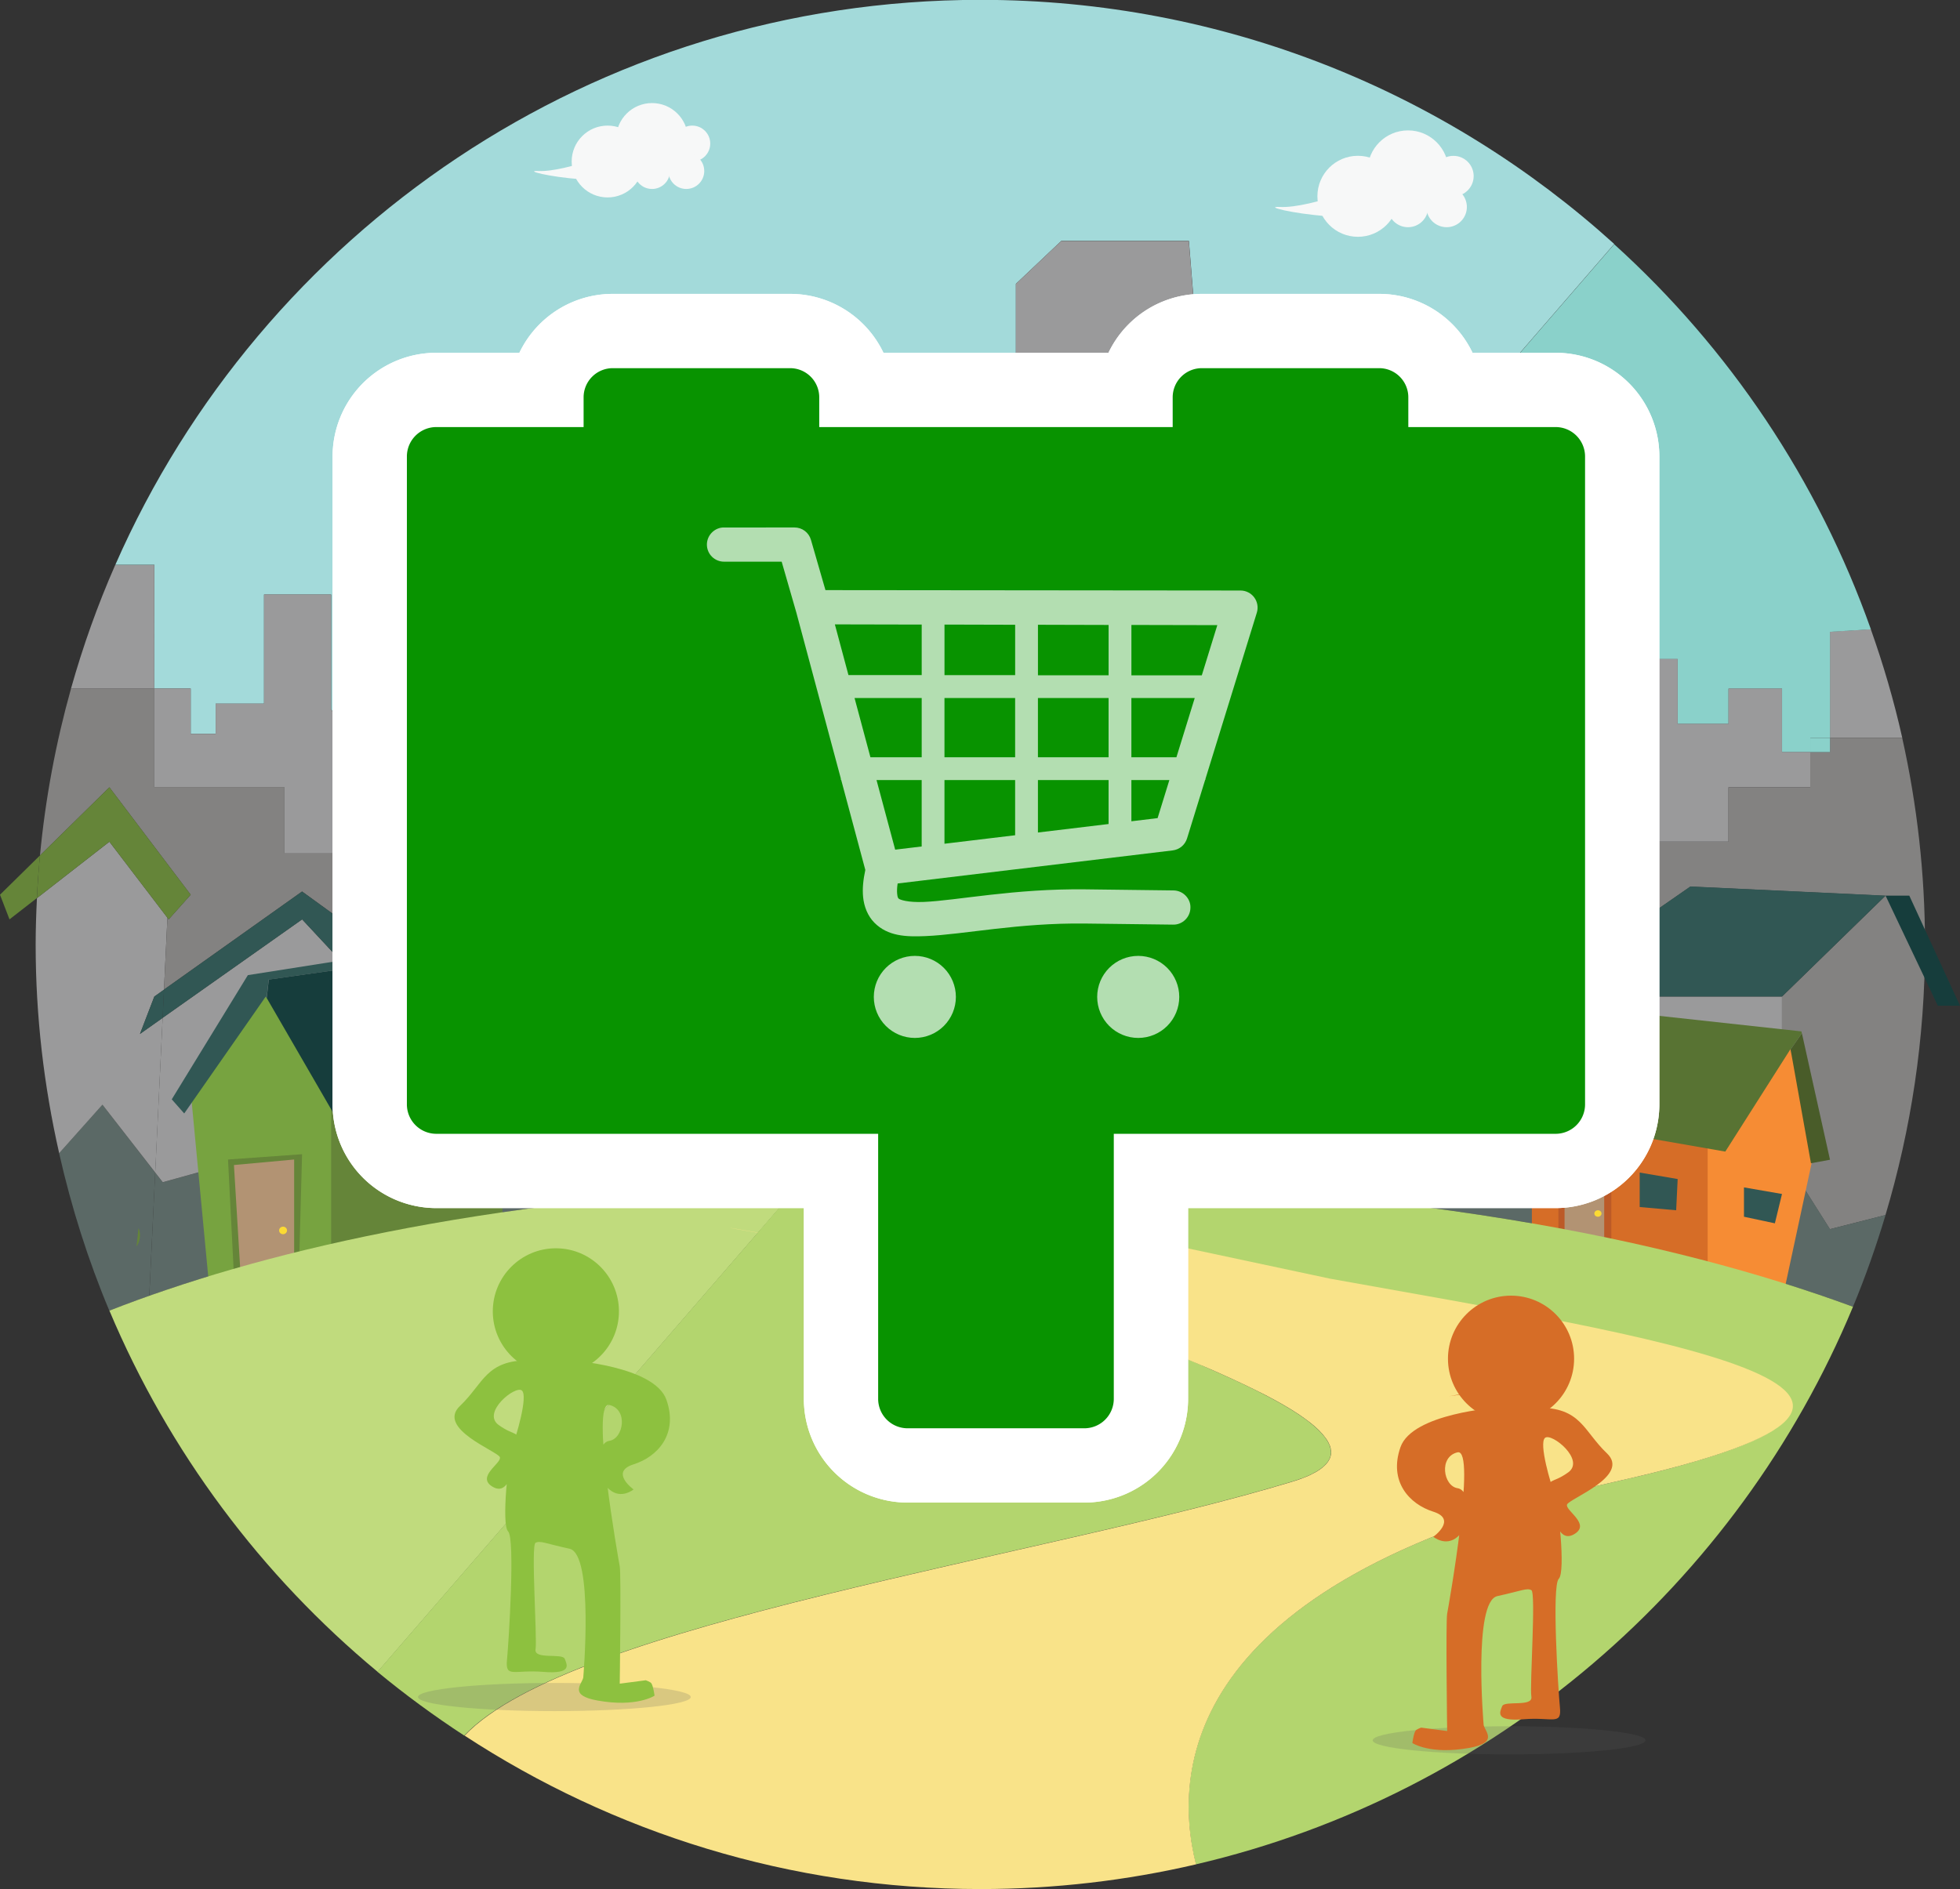 <?xml version="1.0" encoding="UTF-8" standalone="no"?>
<!-- Created with Inkscape (http://www.inkscape.org/) -->

<svg
   width="36.336mm"
   height="35.029mm"
   viewBox="0 0 36.336 35.029"
   version="1.1"
   id="svg20064"
   inkscape:version="1.1.2 (0a00cf5339, 2022-02-04, custom)"
   sodipodi:docname="badge-supermarche.svg"
   xmlns:inkscape="http://www.inkscape.org/namespaces/inkscape"
   xmlns:sodipodi="http://sodipodi.sourceforge.net/DTD/sodipodi-0.dtd"
   xmlns="http://www.w3.org/2000/svg"
   xmlns:svg="http://www.w3.org/2000/svg"
   xmlns:rdf="http://www.w3.org/1999/02/22-rdf-syntax-ns#"
   xmlns:cc="http://creativecommons.org/ns#"
   xmlns:dc="http://purl.org/dc/elements/1.1/">
  <rect x="0" y="0" width="36.336" height="35.029" fill="#333333" stroke="none"/>
  <defs
     id="defs20058">
    <clipPath
       clipPathUnits="userSpaceOnUse"
       id="clipPath3108-0">
      <path
         d="m 745.361,1419.76 h 14.328 v -1.48 h -14.328 z"
         id="path3106-3"
         inkscape:connector-curvature="0" />
    </clipPath>
    <clipPath
       clipPathUnits="userSpaceOnUse"
       id="clipPath3092-0">
      <path
         d="m 695.359,1417.93 h 14.328 v -1.48 h -14.328 z"
         id="path3090-3"
         inkscape:connector-curvature="0" />
    </clipPath>
  </defs>
  <sodipodi:namedview
     id="base"
     pagecolor="#ffffff"
     bordercolor="#666666"
     borderopacity="1.0"
     inkscape:pageopacity="0.0"
     inkscape:pageshadow="2"
     inkscape:zoom="2.8"
     inkscape:cx="32.142857"
     inkscape:cy="68.75"
     inkscape:document-units="mm"
     inkscape:current-layer="g19580"
     showgrid="false"
     fit-margin-top="0"
     fit-margin-left="0"
     fit-margin-right="0"
     fit-margin-bottom="0"
     inkscape:window-width="1920"
     inkscape:window-height="1011"
     inkscape:window-x="0"
     inkscape:window-y="0"
     inkscape:window-maximized="1"
     inkscape:pagecheckerboard="0" />
  <g
     inkscape:label="Calque 1"
     inkscape:groupmode="layer"
     id="layer1"
     transform="translate(85.448,-131.319)">
    <path
       inkscape:connector-curvature="0"
       id="path2554-4"
       style="fill:#5b6966;fill-opacity:1;fill-rule:nonzero;stroke:none;stroke-width:0.353"
       d="m -81.75,153.053 -0.681,0.189 -0.14,-0.18 -0.109,2.286 c 1.212,-0.429 2.664,-0.839 4.401,-1.183 l -0.093,-0.864 z" />
    <path
       inkscape:connector-curvature="0"
       id="path2558-9"
       style="fill:#5b6966;fill-opacity:1;fill-rule:nonzero;stroke:none;stroke-width:0.353"
       d="m -73.953,151.804 -1.235,0.138 -0.44,-0.621 -0.866,0.621 -0.06,0.091 0.216,1.797 c 1.677,-0.253 3.57,-0.445 5.713,-0.543 l 1.056,-1.22 z" />
    <path
       inkscape:connector-curvature="0"
       id="path2562-9"
       style="fill:#b5b5b6;fill-opacity:1;fill-rule:nonzero;stroke:none;stroke-width:0.353"
       d="m -77.435,153.37 -0.937,-0.069 0.093,0.864 c 0.611,-0.121 1.26,-0.232 1.941,-0.335 l -0.216,-1.797 z" />
    <path
       inkscape:connector-curvature="0"
       id="path2566-1"
       style="fill:#5b6966;fill-opacity:1;fill-rule:nonzero;stroke:none;stroke-width:0.353"
       d="m -83.55,151.804 -0.802,0.899 c 0.228,1.008 0.538,1.985 0.931,2.92 0.235,-0.092 0.484,-0.183 0.74,-0.274 l 0.11,-2.286 z" />
    <path
       inkscape:connector-curvature="0"
       id="path2570-9"
       style="fill:#9a9a9b;fill-opacity:1;fill-rule:nonzero;stroke:none;stroke-width:0.353"
       d="m -82.587,141.796 h -0.725 c -0.325,0.739 -0.598,1.504 -0.82,2.292 h 1.544 z" />
    <path
       inkscape:connector-curvature="0"
       id="path2574-4"
       style="fill:#a3dada;fill-opacity:1;fill-rule:nonzero;stroke:none;stroke-width:0.353"
       d="m -62.007,141.796 0.415,1.059 0.917,-1.059 z" />
    <path
       inkscape:connector-curvature="0"
       id="path2578-2"
       style="fill:#9a9a9b;fill-opacity:1;fill-rule:nonzero;stroke:none;stroke-width:0.353"
       d="m -82.57,153.062 0.137,-2.868 -0.42,0.297 0.266,-0.693 0.179,-0.127 0.064,-1.334 -1.076,-1.41 -1.343,1.046 c -0.014,0.286 -0.024,0.572 -0.024,0.861 0,1.33 0.154,2.624 0.436,3.869 l 0.802,-0.899 z" />
    <path
       inkscape:connector-curvature="0"
       id="path2582-0"
       style="fill:#9a9a9b;fill-opacity:1;fill-rule:nonzero;stroke:none;stroke-width:0.353"
       d="m -78.849,149.439 -0.998,-1.072 -2.586,1.826 -0.138,2.868 0.14,0.18 0.681,-0.189 3.378,0.248 -0.419,-3.884 z" />
    <path
       inkscape:connector-curvature="0"
       id="path2586-6"
       style="fill:#9a9a9b;fill-opacity:1;fill-rule:nonzero;stroke:none;stroke-width:0.353"
       d="m -74.864,145.585 -1.92,1.558 0.133,3.63 -0.081,-0.225 0.179,1.484 0.06,-0.091 0.865,-0.621 0.441,0.621 1.235,-0.138 4.384,0.263 6.065,-7.005 -11.361,0.496 z" />
    <path
       inkscape:connector-curvature="0"
       id="path2590-5"
       style="fill:#838281;fill-opacity:1;fill-rule:nonzero;stroke:none;stroke-width:0.353"
       d="m -81.913,147.91 -0.408,0.457 -0.023,-0.031 -0.064,1.333 2.56,-1.819 1.782,1.292 -0.725,0.274 0.419,3.884 0.937,0.069 0.882,-1.338 -0.179,-1.484 -0.053,-0.146 -0.577,-2.904 -0.704,0.588 -0.372,-0.588 2.368,-1.827 -1.652,0.247 v 0.522 l -1.127,0.26 v 0.442 h -1.325 v -1.224 h -2.413 v -1.831 h -1.544 c -0.28,0.999 -0.475,2.034 -0.576,3.096 l 1.287,-1.264 z" />
    <path
       inkscape:connector-curvature="0"
       id="path2594-9"
       style="fill:#a3dada;fill-opacity:1;fill-rule:nonzero;stroke:none;stroke-width:0.353"
       d="m -82.587,144.087 h 0.674 v 0.841 h 0.463 v -0.561 h 0.897 v -0.83 -1.193 h 1.244 v 2.124 l 0.291,0.534 h 0.952 v -0.916 l 0.034,-3.046 0.876,-0.767 h 1.528 v 4.729 l 0.476,-0.039 0.289,-0.223 v 0.199 l 2.399,-0.199 4.932,-3.181 0.918,-1.287 v -3.69 l 0.841,-0.796 h 2.366 l 0.529,6.556 0.933,0.919 0.355,-0.41 -0.415,-1.059 h 1.332 l 5.151,-5.949 c -3.107,-2.813 -7.228,-4.527 -11.75,-4.527 -7.169,0 -13.328,4.309 -16.038,10.476 h 0.725 z" />
    <path
       inkscape:connector-curvature="0"
       id="path2598-5"
       style="fill:#9a9a9b;fill-opacity:1;fill-rule:nonzero;stroke:none;stroke-width:0.353"
       d="m -75.628,145.003 v -4.73 h -1.528 l -0.876,0.767 -0.034,3.046 v 0.916 h -0.952 l -0.292,-0.534 v -2.125 h -1.243 v 1.194 0.83 h -0.897 v 0.561 h -0.463 v -0.841 h -0.674 v 1.831 h 2.413 v 1.225 h 1.324 v -0.442 l 1.127,-0.26 v -0.522 l 1.652,-0.247 0.917,-0.708 z" />
    <path
       inkscape:connector-curvature="0"
       id="path2602-6"
       style="fill:#9a9a9b;fill-opacity:1;fill-rule:nonzero;stroke:none;stroke-width:0.353"
       d="m -62.88,142.345 -0.529,-6.556 h -2.366 l -0.841,0.796 v 3.69 l -0.918,1.287 -4.932,3.181 -2.399,0.199 v 0.618 l 11.361,-0.496 1.557,-1.798 z" />
    <path
       inkscape:connector-curvature="0"
       id="path2606-1"
       style="fill:#9a9a9b;fill-opacity:1;fill-rule:nonzero;stroke:none;stroke-width:0.353"
       d="m -56.47,142.559 -0.864,0.474 v 1.053 h 0.284 l 1.291,-0.549 h 0.532 v -0.979 z" />
    <path
       inkscape:connector-curvature="0"
       id="path2610-1"
       style="fill:#8ad1ca;fill-opacity:1;fill-rule:nonzero;stroke:none;stroke-width:0.353"
       d="m -61.592,142.854 -0.355,0.41 0.84,0.828 z" />
    <path
       inkscape:connector-curvature="0"
       id="path2614-4"
       style="fill:#9a9a9b;fill-opacity:1;fill-rule:nonzero;stroke:none;stroke-width:0.353"
       d="m -57.992,142.854 -1.091,0.049 h -0.43 v -1.107 h -1.163 l -0.917,1.059 0.485,1.238 -0.84,-0.828 -1.557,1.798 3.059,-0.133 1.593,0.075 0.336,1.476 1.182,-0.561 v -1.831 h -0.658 z" />
    <path
       inkscape:connector-curvature="0"
       id="path2618-3"
       style="fill:#9a9a9b;fill-opacity:1;fill-rule:nonzero;stroke:none;stroke-width:0.353"
       d="m -51.523,145.003 h 1.341 c -0.154,-0.689 -0.351,-1.361 -0.584,-2.017 l -0.757,0.047 z" />
    <path
       inkscape:connector-curvature="0"
       id="path2622-7"
       style="fill:#8ad1ca;fill-opacity:1;fill-rule:nonzero;stroke:none;stroke-width:0.353"
       d="m -59.512,141.796 v 1.107 h 0.43 l 1.091,-0.049 v 1.234 h 0.658 v -1.053 l 0.864,-0.474 h 1.243 v 0.979 h 0.88 v 1.203 h 0.943 v -0.654 h 0.992 v 1.177 h 0.524 v -0.261 h 0.365 v -1.97 l 0.758,-0.047 c -0.979,-2.764 -2.628,-5.212 -4.759,-7.14 l -5.152,5.949 z" />
    <path
       inkscape:connector-curvature="0"
       id="path2626-2"
       style="fill:#9a9a9b;fill-opacity:1;fill-rule:nonzero;stroke:none;stroke-width:0.353"
       d="m -52.412,144.087 h -0.992 v 0.654 h -0.942 v -1.203 h -0.88 v 3.388 h 1.822 v -1.008 h 1.516 v -0.654 h -0.524 z" />
    <path
       inkscape:connector-curvature="0"
       id="path2630-7"
       style="fill:#9a9a9b;fill-opacity:1;fill-rule:nonzero;stroke:none;stroke-width:0.353"
       d="m -52.789,154.161 0.377,-0.442 v -3.921 h -4.521 l 0.218,3.51 0.273,-0.021 z" />
    <path
       inkscape:connector-curvature="0"
       id="path2634-3"
       style="fill:#838281;fill-opacity:1;fill-rule:nonzero;stroke:none;stroke-width:0.353"
       d="m -50.181,145.003 h -1.341 v 0.261 h -0.366 v 0.654 h -1.516 v 1.008 h -1.823 v -3.388 h -0.532 l -1.291,0.549 h -0.284 v 1.831 l -1.182,0.561 -0.337,-1.476 -1.593,-0.075 -3.059,0.134 -6.065,7.004 8.626,0.518 1.25,0.138 1.279,-0.377 0.892,1.025 0.807,-0.062 -0.218,-3.51 h -0.116 l 0.111,-0.077 -0.084,-1.353 h -0.028 l -1.803,-1.224 0.111,-0.442 2.298,1.667 h -0.579 l 0.084,1.353 2.829,-1.963 3.617,0.17 -1.919,1.87 v 3.921 l 0.368,-0.432 0.521,0.824 1.03,-0.262 c 0.475,-1.589 0.733,-3.272 0.733,-5.015 0,-1.316 -0.147,-2.597 -0.422,-3.83" />
    <path
       d="m -51.888,145.265 h 0.366 v -0.261 h -0.366 z"
       style="fill:#8ad1ca;fill-opacity:1;fill-rule:nonzero;stroke:none;stroke-width:0.353"
       id="path2636-3"
       inkscape:connector-curvature="0" />
    <path
       inkscape:connector-curvature="0"
       id="path2640-9"
       style="fill:#8d9997;fill-opacity:1;fill-rule:nonzero;stroke:none;stroke-width:0.353"
       d="m -52.789,154.161 -3.654,-0.874 -0.273,0.021 0.048,0.765 c 1.634,0.298 3.046,0.653 4.256,1.031 v -1.385 z" />
    <path
       inkscape:connector-curvature="0"
       id="path2644-2"
       style="fill:#5b6966;fill-opacity:1;fill-rule:nonzero;stroke:none;stroke-width:0.353"
       d="m -52.044,153.287 -0.368,0.432 v 1.385 c 0.468,0.146 0.906,0.296 1.316,0.446 0.23,-0.553 0.43,-1.121 0.604,-1.701 l -1.03,0.262 z" />
    <path
       inkscape:connector-curvature="0"
       id="path2648-4"
       style="fill:#5b6966;fill-opacity:1;fill-rule:nonzero;stroke:none;stroke-width:0.353"
       d="m -57.522,153.37 -0.892,-1.025 -1.279,0.377 -1.25,-0.138 -8.626,-0.518 -1.056,1.22 c 1.059,-0.049 2.17,-0.078 3.352,-0.078 4.293,0 7.783,0.347 10.606,0.863 l -0.047,-0.764 z" />
    <path
       inkscape:connector-curvature="0"
       id="path2652-4"
       style="fill:#658539;fill-opacity:1;fill-rule:nonzero;stroke:none;stroke-width:0.353"
       d="m -85.448,147.91 0.176,0.457 0.508,-0.395 c 0.013,-0.265 0.032,-0.528 0.056,-0.79 z" />
    <path
       inkscape:connector-curvature="0"
       id="path2656-4"
       style="fill:#658539;fill-opacity:1;fill-rule:nonzero;stroke:none;stroke-width:0.353"
       d="m -82.344,148.337 0.023,-0.485 -0.023,0.485 0.023,0.03 0.408,-0.457 -1.507,-1.992 -1.287,1.264 c -0.025,0.261 -0.043,0.525 -0.056,0.79 l 1.343,-1.046 z" />
    <path
       inkscape:connector-curvature="0"
       id="path2660-9"
       style="fill:#315754;fill-opacity:1;fill-rule:nonzero;stroke:none;stroke-width:0.353"
       d="m -82.587,149.798 -0.266,0.693 0.42,-0.297 0.025,-0.523 z" />
    <path
       inkscape:connector-curvature="0"
       id="path2664-9"
       style="fill:#315754;fill-opacity:1;fill-rule:nonzero;stroke:none;stroke-width:0.353"
       d="m -78.849,149.439 0.058,-0.022 -0.036,-0.335 0.036,0.335 0.725,-0.274 -1.782,-1.292 -2.56,1.819 -0.025,0.523 2.586,-1.826 z" />
    <path
       inkscape:connector-curvature="0"
       id="path2684-9"
       style="fill:#315754;fill-opacity:1;fill-rule:nonzero;stroke:none;stroke-width:0.353"
       d="m -52.412,148.586 v 1.211 l 1.919,-1.87 -3.617,-0.17 -2.829,1.963 0.005,0.077 h 4.522 z" />
    <path
       inkscape:connector-curvature="0"
       id="path2688-5"
       style="fill:#658539;fill-opacity:1;fill-rule:nonzero;stroke:none;stroke-width:0.353"
       d="m -57.049,149.798 h 0.116 l -0.005,-0.077 z" />
    <path
       inkscape:connector-curvature="0"
       id="path2692-4"
       style="fill:#658539;fill-opacity:1;fill-rule:nonzero;stroke:none;stroke-width:0.353"
       d="m -82.883,154.095 c -0.007,0.103 -0.019,0.219 -0.034,0.336 0.067,-0.079 0.086,-0.26 0.034,-0.336" />
    <path
       inkscape:connector-curvature="0"
       id="path2696-3"
       style="fill:#77a340;fill-opacity:1;fill-rule:nonzero;stroke:none;stroke-width:0.353"
       d="m -81.913,151.556 0.334,3.524 h 2.561 v -3.93 l -1.503,-1.352 z" />
    <path
       inkscape:connector-curvature="0"
       id="path2700-9"
       style="fill:#658539;fill-opacity:1;fill-rule:nonzero;stroke:none;stroke-width:0.353"
       d="m -81.111,154.973 -0.11,-2.153 1.373,-0.098 -0.051,1.878 z" />
    <path
       inkscape:connector-curvature="0"
       id="path2704-4"
       style="fill:#658539;fill-opacity:1;fill-rule:nonzero;stroke:none;stroke-width:0.353"
       d="m -79.309,155.08 3.175,-0.983 V 151.078 l -3.175,0.625 z" />
    <path
       inkscape:connector-curvature="0"
       id="path2708-9"
       style="fill:#b29373;fill-opacity:1;fill-rule:nonzero;stroke:none;stroke-width:0.353"
       d="m -80.994,154.854 -0.117,-1.932 1.116,-0.102 v 1.78 z" />
    <path
       inkscape:connector-curvature="0"
       id="path2712-5"
       style="fill:#163d3c;fill-opacity:1;fill-rule:nonzero;stroke:none;stroke-width:0.353"
       d="m -78.032,152.439 v 0.752 l 1.195,-0.268 v -0.669 z" />
    <path
       inkscape:connector-curvature="0"
       id="path2716-5"
       style="fill:#c0db7d;fill-opacity:1;fill-rule:nonzero;stroke:none;stroke-width:0.353"
       d="m -78.447,162.32 7.822,-9.033 c -6.015,0.277 -10.1,1.28 -12.795,2.335 1.102,2.617 2.819,4.911 4.973,6.698" />
    <path
       inkscape:connector-curvature="0"
       id="path2720-7"
       style="fill:#d66d27;fill-opacity:1;fill-rule:nonzero;stroke:none;stroke-width:0.353"
       d="m -57.049,151.942 v 2.235 l 3.44,0.76 0.206,-3.133 z" />
    <path
       inkscape:connector-curvature="0"
       id="path2724-3"
       style="fill:#f68c34;fill-opacity:1;fill-rule:nonzero;stroke:none;stroke-width:0.353"
       d="m -51.787,152.535 -0.588,2.737 -1.415,-0.376 v -2.643 l 1.535,-1.48 z" />
    <path
       inkscape:connector-curvature="0"
       id="path2728-9"
       style="fill:#315754;fill-opacity:1;fill-rule:nonzero;stroke:none;stroke-width:0.353"
       d="m -55.05,153.062 v 0.639 l 0.676,0.06 0.028,-0.579 z" />
    <path
       inkscape:connector-curvature="0"
       id="path2732-0"
       style="fill:#495c29;fill-opacity:1;fill-rule:nonzero;stroke:none;stroke-width:0.353"
       d="m -51.875,152.889 0.353,-0.065 -0.521,-2.345 -0.21,0.3 z" />
    <path
       inkscape:connector-curvature="0"
       id="path2736-7"
       style="fill:#587333;fill-opacity:1;fill-rule:nonzero;stroke:none;stroke-width:0.353"
       d="m -52.254,150.779 0.21,-0.3 -0.008,-0.035 -4.351,-0.475 -1.119,1.997 4.059,0.707 1.158,-1.821 v 0 0 l 0.05,-0.079 z" />
    <path
       inkscape:connector-curvature="0"
       id="path2740-2"
       style="fill:#bc5a27;fill-opacity:1;fill-rule:nonzero;stroke:none;stroke-width:0.353"
       d="m -56.557,154.169 v -1.361 l 0.981,0.114 v 1.511" />
    <path
       inkscape:connector-curvature="0"
       id="path2744-7"
       style="fill:#b29373;fill-opacity:1;fill-rule:nonzero;stroke:none;stroke-width:0.353"
       d="m -56.443,154.177 v -1.255 l 0.735,0.101 v 1.577" />
    <path
       inkscape:connector-curvature="0"
       id="path2748-2"
       style="fill:#fbda33;fill-opacity:1;fill-rule:nonzero;stroke:none;stroke-width:0.353"
       d="m -55.758,153.821 c 0,0.033 -0.03,0.06 -0.067,0.06 -0.037,0 -0.066,-0.027 -0.066,-0.06 0,-0.033 0.03,-0.06 0.066,-0.06 0.037,0 0.067,0.027 0.067,0.06" />
    <path
       inkscape:connector-curvature="0"
       id="path2752-9"
       style="fill:#b3d56e;fill-opacity:1;fill-rule:nonzero;stroke:none;stroke-width:0.353"
       d="m -51.096,155.55 c -3.296,-1.214 -8.436,-2.341 -16.178,-2.341 -1.181,0 -2.293,0.029 -3.351,0.078 l -0.771,0.89 c 0.087,0.015 0.185,0.033 0.291,0.053 l 5.962,1.037 c 0,0 20.696,1.058 9.635,3.528 -7.924,1.769 -8.232,5.258 -7.77,7.095 5.525,-1.289 10.044,-5.195 12.182,-10.339" />
    <path
       inkscape:connector-curvature="0"
       id="path2756-0"
       style="fill:#f9e389;fill-opacity:1;fill-rule:nonzero;stroke:none;stroke-width:0.353"
       d="m -71.905,154.091 0.507,0.088 v -0.004 c -0.322,-0.058 -0.509,-0.086 -0.509,-0.086" />
    <path
       inkscape:connector-curvature="0"
       id="path2760-5"
       style="fill:#f9e389;fill-opacity:1;fill-rule:nonzero;stroke:none;stroke-width:0.353"
       d="m -71.396,154.177 -0.004,0.004 0.292,0.051 c -0.106,-0.02 -0.204,-0.037 -0.291,-0.053" />
    <g
       id="g1321"
       transform="translate(-0.26,-1.299)">
      <path
         d="m -73.258,135.613 c 0,0.368 -0.298,0.666 -0.666,0.666 -0.368,0 -0.666,-0.298 -0.666,-0.666 0,-0.368 0.298,-0.666 0.666,-0.666 0.368,0 0.666,0.298 0.666,0.666"
         style="fill:#f7f8f8;fill-opacity:1;fill-rule:nonzero;stroke:none;stroke-width:0.353"
         id="path2764-0"
         inkscape:connector-curvature="0" />
      <path
         d="m -72.021,135.28 c 0,0.184 -0.149,0.333 -0.333,0.333 -0.184,0 -0.333,-0.149 -0.333,-0.333 0,-0.184 0.149,-0.333 0.333,-0.333 0.184,0 0.333,0.149 0.333,0.333"
         style="fill:#f7f8f8;fill-opacity:1;fill-rule:nonzero;stroke:none;stroke-width:0.353"
         id="path2768-4"
         inkscape:connector-curvature="0" />
      <path
         d="m -72.132,135.789 c 0,0.184 -0.149,0.333 -0.333,0.333 -0.184,0 -0.333,-0.149 -0.333,-0.333 0,-0.184 0.149,-0.333 0.333,-0.333 0.184,0 0.333,0.149 0.333,0.333"
         style="fill:#f7f8f8;fill-opacity:1;fill-rule:nonzero;stroke:none;stroke-width:0.353"
         id="path2772-1"
         inkscape:connector-curvature="0" />
      <path
         d="m -72.767,135.789 c 0,0.184 -0.149,0.333 -0.333,0.333 -0.184,0 -0.333,-0.149 -0.333,-0.333 0,-0.184 0.149,-0.333 0.333,-0.333 0.184,0 0.333,0.149 0.333,0.333"
         style="fill:#f7f8f8;fill-opacity:1;fill-rule:nonzero;stroke:none;stroke-width:0.353"
         id="path2776-7"
         inkscape:connector-curvature="0" />
      <path
         d="m -72.434,135.195 c 0,0.368 -0.298,0.666 -0.666,0.666 -0.368,0 -0.666,-0.298 -0.666,-0.666 0,-0.368 0.298,-0.666 0.666,-0.666 0.368,0 0.666,0.298 0.666,0.666"
         style="fill:#f7f8f8;fill-opacity:1;fill-rule:nonzero;stroke:none;stroke-width:0.353"
         id="path2780-9"
         inkscape:connector-curvature="0" />
      <path
         d="m -73.57,135.346 c 0,0 -1.11,0.469 -1.64,0.443 -0.531,-0.025 1.852,0.491 2.354,-0.176 0.502,-0.667 -0.714,-0.267 -0.714,-0.267"
         style="fill:#f7f8f8;fill-opacity:1;fill-rule:nonzero;stroke:none;stroke-width:0.353"
         id="path2784-3"
         inkscape:connector-curvature="0" />
    </g>
    <g
       id="g1329"
       transform="translate(-0.638,-0.874)">
      <path
         d="m -58.885,135.833 c 0,0.415 -0.336,0.751 -0.751,0.751 -0.415,0 -0.751,-0.336 -0.751,-0.751 0,-0.415 0.336,-0.751 0.751,-0.751 0.415,0 0.751,0.336 0.751,0.751"
         style="fill:#f7f8f8;fill-opacity:1;fill-rule:nonzero;stroke:none;stroke-width:0.353"
         id="path2788-6"
         inkscape:connector-curvature="0" />
      <path
         d="m -57.49,135.458 c 0,0.207 -0.168,0.375 -0.375,0.375 -0.207,0 -0.376,-0.168 -0.376,-0.375 0,-0.207 0.168,-0.375 0.376,-0.375 0.207,0 0.375,0.168 0.375,0.375"
         style="fill:#f7f8f8;fill-opacity:1;fill-rule:nonzero;stroke:none;stroke-width:0.353"
         id="path2792-2"
         inkscape:connector-curvature="0" />
      <path
         d="m -57.616,136.031 c 0,0.207 -0.168,0.375 -0.375,0.375 -0.207,0 -0.376,-0.168 -0.376,-0.375 0,-0.207 0.168,-0.375 0.376,-0.375 0.207,0 0.375,0.168 0.375,0.375"
         style="fill:#f7f8f8;fill-opacity:1;fill-rule:nonzero;stroke:none;stroke-width:0.353"
         id="path2796-1"
         inkscape:connector-curvature="0" />
      <path
         d="m -58.332,136.031 c 0,0.207 -0.168,0.375 -0.375,0.375 -0.207,0 -0.376,-0.168 -0.376,-0.375 0,-0.207 0.168,-0.375 0.376,-0.375 0.207,0 0.375,0.168 0.375,0.375"
         style="fill:#f7f8f8;fill-opacity:1;fill-rule:nonzero;stroke:none;stroke-width:0.353"
         id="path2800-2"
         inkscape:connector-curvature="0" />
      <path
         d="m -57.956,135.362 c 0,0.415 -0.336,0.751 -0.751,0.751 -0.415,0 -0.751,-0.336 -0.751,-0.751 0,-0.415 0.336,-0.751 0.751,-0.751 0.415,0 0.751,0.336 0.751,0.751"
         style="fill:#f7f8f8;fill-opacity:1;fill-rule:nonzero;stroke:none;stroke-width:0.353"
         id="path2804-5"
         inkscape:connector-curvature="0" />
      <path
         d="m -59.236,135.532 c 0,0 -1.25,0.528 -1.848,0.499 -0.598,-0.029 2.087,0.553 2.653,-0.198 0.566,-0.751 -0.804,-0.301 -0.804,-0.301"
         style="fill:#f7f8f8;fill-opacity:1;fill-rule:nonzero;stroke:none;stroke-width:0.353"
         id="path2808-3"
         inkscape:connector-curvature="0" />
    </g>
    <path
       sodipodi:nodetypes="ccccccccccccccccccccccccsccccccccccccccccccccccccccc"
       inkscape:connector-curvature="0"
       id="path2824-8"
       style="fill:#b3d56e;fill-opacity:1;fill-rule:nonzero;stroke:none;stroke-width:0.353"
       d="m -61.313,158.732 c 0.019,-0.007 0.035,-0.015 0.052,-0.021 0.036,-0.015 0.072,-0.029 0.103,-0.044 0.018,-0.009 0.034,-0.018 0.052,-0.027 0.026,-0.014 0.053,-0.028 0.076,-0.042 0.016,-0.01 0.029,-0.019 0.044,-0.029 0.02,-0.014 0.04,-0.028 0.057,-0.042 0.012,-0.01 0.023,-0.021 0.034,-0.031 0.015,-0.015 0.029,-0.029 0.041,-0.043 0.009,-0.011 0.017,-0.021 0.024,-0.032 0.01,-0.015 0.018,-0.03 0.026,-0.045 0.005,-0.011 0.01,-0.021 0.014,-0.032 0.006,-0.016 0.009,-0.033 0.012,-0.049 0,-0.01 0.004,-0.02 0.005,-0.03 0,-0.018 0,-0.036 -0.004,-0.055 0,-0.009 0,-0.018 -0.004,-0.026 -0.005,-0.025 -0.013,-0.051 -0.023,-0.076 0,-0.004 0,-0.005 -0.004,-0.007 -0.012,-0.028 -0.028,-0.057 -0.046,-0.085 -0.005,-0.008 -0.012,-0.017 -0.018,-0.025 -0.014,-0.021 -0.029,-0.041 -0.046,-0.061 -0.009,-0.011 -0.019,-0.021 -0.029,-0.032 -0.017,-0.019 -0.034,-0.037 -0.053,-0.056 -0.012,-0.011 -0.024,-0.023 -0.037,-0.035 -0.019,-0.018 -0.039,-0.036 -0.06,-0.054 -0.014,-0.012 -0.029,-0.024 -0.044,-0.036 -0.022,-0.017 -0.044,-0.035 -0.067,-0.053 -0.016,-0.012 -0.033,-0.025 -0.05,-0.037 -0.025,-0.018 -0.05,-0.036 -0.077,-0.054 -0.017,-0.012 -0.035,-0.024 -0.053,-0.036 -0.029,-0.019 -0.058,-0.037 -0.087,-0.056 -0.018,-0.011 -0.035,-0.022 -0.054,-0.034 -0.033,-0.02 -0.067,-0.04 -0.101,-0.06 -0.017,-0.01 -0.034,-0.02 -0.051,-0.03 -0.043,-0.025 -0.088,-0.05 -0.133,-0.074 -0.009,-0.005 -0.018,-0.01 -0.027,-0.015 -0.055,-0.03 -0.112,-0.06 -0.17,-0.09 -0.017,-0.009 -0.034,-0.017 -0.051,-0.026 -0.041,-0.021 -0.082,-0.042 -0.124,-0.063 -0.024,-0.012 -0.049,-0.024 -0.074,-0.036 -0.036,-0.017 -0.071,-0.035 -0.108,-0.052 -0.026,-0.013 -0.054,-0.025 -0.08,-0.038 -0.036,-0.017 -0.072,-0.034 -0.108,-0.051 -0.026,-0.012 -0.052,-0.024 -0.079,-0.036 -0.037,-0.017 -0.075,-0.034 -0.113,-0.051 -0.027,-0.012 -0.055,-0.024 -0.082,-0.037 -2.575,-1.14 -5.45,-2.436 -7.799,-3.502 l -1.648,1.903 -6.174,7.13 c 0.512,0.424 1.051,0.818 1.609,1.183 1.969,-2.085 10.71,-3.307 15.34,-4.708 0.067,-0.02 0.128,-0.041 0.185,-0.062" />
    <path
       sodipodi:nodetypes="cccccccccccccccccccccccccccccccccccccccccccccccccccccccccsccc"
       inkscape:connector-curvature="0"
       id="path2828-7"
       style="fill:#f9e389;fill-opacity:1;fill-rule:nonzero;stroke:none;stroke-width:0.353"
       d="m -69.243,153.228 -1.382,0.059 c 0.149,0.061 6.987,3.154 7.144,3.22 0.024,0.01 0.048,0.02 0.072,0.03 0.032,0.013 0.064,0.027 0.096,0.041 0.033,0.014 0.066,0.028 0.099,0.042 0.029,0.012 0.058,0.025 0.087,0.037 0.035,0.015 0.071,0.031 0.107,0.046 0.029,0.013 0.058,0.025 0.086,0.038 0.036,0.016 0.072,0.032 0.108,0.048 0.028,0.012 0.055,0.024 0.082,0.037 0.037,0.017 0.075,0.034 0.113,0.051 l 0.078,0.036 c 0.036,0.017 0.072,0.034 0.108,0.051 0.027,0.013 0.054,0.025 0.081,0.038 0.036,0.017 0.072,0.035 0.107,0.052 0.025,0.012 0.049,0.024 0.074,0.036 0.042,0.021 0.083,0.042 0.124,0.062 0.017,0.009 0.035,0.017 0.052,0.026 0.058,0.03 0.114,0.06 0.17,0.09 0.009,0.005 0.018,0.01 0.027,0.015 0.045,0.025 0.09,0.05 0.133,0.074 0.017,0.01 0.034,0.02 0.051,0.03 0.034,0.02 0.068,0.04 0.101,0.06 0.018,0.011 0.036,0.023 0.054,0.034 0.03,0.019 0.059,0.037 0.087,0.056 0.018,0.012 0.036,0.024 0.053,0.036 0.026,0.018 0.052,0.036 0.076,0.054 0.017,0.012 0.034,0.025 0.05,0.037 0.024,0.018 0.046,0.035 0.068,0.053 0.015,0.012 0.03,0.024 0.044,0.036 0.021,0.018 0.041,0.036 0.06,0.054 0.012,0.012 0.025,0.023 0.037,0.035 0.019,0.019 0.036,0.037 0.052,0.056 0.009,0.011 0.02,0.021 0.029,0.032 0.017,0.021 0.032,0.041 0.046,0.061 0.006,0.008 0.012,0.017 0.018,0.025 0.018,0.028 0.034,0.057 0.046,0.085 0,0.004 0,0.005 0.004,0.007 0.011,0.025 0.018,0.051 0.023,0.076 0.004,0.009 0,0.018 0.004,0.026 0.004,0.018 0.004,0.037 0.004,0.055 0,0.01 -0.004,0.021 -0.005,0.03 -0.004,0.016 -0.006,0.033 -0.012,0.049 -0.004,0.011 -0.009,0.021 -0.014,0.032 -0.007,0.015 -0.016,0.03 -0.026,0.045 -0.007,0.011 -0.016,0.021 -0.024,0.032 -0.012,0.015 -0.026,0.029 -0.041,0.043 -0.011,0.01 -0.022,0.021 -0.034,0.031 -0.017,0.015 -0.037,0.029 -0.057,0.043 -0.014,0.01 -0.028,0.019 -0.044,0.029 -0.023,0.015 -0.049,0.028 -0.076,0.042 -0.017,0.009 -0.033,0.018 -0.051,0.027 -0.031,0.015 -0.067,0.03 -0.103,0.044 -0.018,0.007 -0.034,0.015 -0.053,0.021 -0.057,0.021 -0.118,0.042 -0.185,0.062 -4.63,1.402 -13.371,2.624 -15.34,4.708 2.75,1.797 6.034,2.845 9.565,2.845 1.374,0 2.712,-0.159 3.995,-0.458 -0.462,-1.837 -0.154,-5.326 7.77,-7.095 7.494,-1.673 0.673,-2.693 -5.283,-3.765" />
    <path
       inkscape:connector-curvature="0"
       id="path2832-0"
       style="fill:#f9e389;fill-opacity:1;fill-rule:nonzero;stroke:none;stroke-width:0.353"
       d="m -62.059,157.152 c 0.017,0.009 0.035,0.017 0.052,0.026 -0.017,-0.009 -0.034,-0.017 -0.052,-0.026" />
    <path
       inkscape:connector-curvature="0"
       id="path2836-5"
       style="fill:#f9e389;fill-opacity:1;fill-rule:nonzero;stroke:none;stroke-width:0.353"
       d="m -61.677,157.358 c 0.018,0.01 0.034,0.02 0.051,0.03 -0.017,-0.01 -0.034,-0.02 -0.051,-0.03" />
    <path
       inkscape:connector-curvature="0"
       id="path2840-2"
       style="fill:#f9e389;fill-opacity:1;fill-rule:nonzero;stroke:none;stroke-width:0.353"
       d="m -61.837,157.268 c 0.009,0.005 0.018,0.01 0.027,0.015 -0.009,-0.005 -0.018,-0.01 -0.027,-0.015" />
    <path
       inkscape:connector-curvature="0"
       id="path2844-7"
       style="fill:#f9e389;fill-opacity:1;fill-rule:nonzero;stroke:none;stroke-width:0.353"
       d="m -61.525,157.448 c 0.018,0.011 0.036,0.023 0.054,0.034 -0.018,-0.011 -0.035,-0.022 -0.054,-0.034" />
    <path
       inkscape:connector-curvature="0"
       id="path2848-9"
       style="fill:#f9e389;fill-opacity:1;fill-rule:nonzero;stroke:none;stroke-width:0.353"
       d="m -62.257,157.054 c 0.025,0.012 0.049,0.024 0.074,0.036 -0.024,-0.012 -0.049,-0.024 -0.074,-0.036" />
    <path
       inkscape:connector-curvature="0"
       id="path2852-1"
       style="fill:#f9e389;fill-opacity:1;fill-rule:nonzero;stroke:none;stroke-width:0.353"
       d="m -63.481,156.507 c -0.158,-0.066 -0.313,-0.131 -0.461,-0.192 0.149,0.061 0.304,0.126 0.461,0.192" />
    <path
       inkscape:connector-curvature="0"
       id="path2856-9"
       style="fill:#f9e389;fill-opacity:1;fill-rule:nonzero;stroke:none;stroke-width:0.353"
       d="m -62.445,156.964 c 0.027,0.013 0.054,0.025 0.081,0.038 -0.027,-0.013 -0.054,-0.025 -0.081,-0.038" />
    <path
       inkscape:connector-curvature="0"
       id="path2860-6"
       style="fill:#f9e389;fill-opacity:1;fill-rule:nonzero;stroke:none;stroke-width:0.353"
       d="m -63.02,156.704 c 0.029,0.013 0.058,0.025 0.086,0.038 -0.029,-0.013 -0.058,-0.025 -0.086,-0.038" />
    <path
       inkscape:connector-curvature="0"
       id="path2864-3"
       style="fill:#f9e389;fill-opacity:1;fill-rule:nonzero;stroke:none;stroke-width:0.353"
       d="m -63.409,156.537 c 0.032,0.013 0.064,0.027 0.096,0.041 -0.032,-0.014 -0.064,-0.028 -0.096,-0.041" />
    <path
       inkscape:connector-curvature="0"
       id="path2868-6"
       style="fill:#f9e389;fill-opacity:1;fill-rule:nonzero;stroke:none;stroke-width:0.353"
       d="m -63.214,156.62 c 0.029,0.012 0.058,0.025 0.087,0.037 -0.029,-0.012 -0.058,-0.025 -0.087,-0.037" />
    <path
       inkscape:connector-curvature="0"
       id="path2872-8"
       style="fill:#f9e389;fill-opacity:1;fill-rule:nonzero;stroke:none;stroke-width:0.353"
       d="m -62.826,156.789 c 0.028,0.012 0.055,0.024 0.082,0.037 -0.028,-0.012 -0.055,-0.024 -0.082,-0.037" />
    <path
       inkscape:connector-curvature="0"
       id="path2876-4"
       style="fill:#f9e389;fill-opacity:1;fill-rule:nonzero;stroke:none;stroke-width:0.353"
       d="m -62.631,156.877 c 0.026,0.012 0.053,0.024 0.078,0.036 -0.026,-0.012 -0.052,-0.024 -0.078,-0.036" />
    <path
       inkscape:connector-curvature="0"
       id="path2880-6"
       style="fill:#f9e389;fill-opacity:1;fill-rule:nonzero;stroke:none;stroke-width:0.353"
       d="m -60.868,157.99 c 0.006,0.008 0.013,0.017 0.018,0.025 -0.005,-0.008 -0.012,-0.017 -0.018,-0.025" />
    <path
       inkscape:connector-curvature="0"
       id="path2884-6"
       style="fill:#f9e389;fill-opacity:1;fill-rule:nonzero;stroke:none;stroke-width:0.353"
       d="m -60.987,158.569 c -0.014,0.01 -0.028,0.02 -0.044,0.029 0.016,-0.01 0.03,-0.019 0.044,-0.029" />
    <path
       inkscape:connector-curvature="0"
       id="path2888-7"
       style="fill:#f9e389;fill-opacity:1;fill-rule:nonzero;stroke:none;stroke-width:0.353"
       d="m -60.943,157.897 c 0.009,0.011 0.02,0.021 0.029,0.032 -0.009,-0.011 -0.019,-0.021 -0.029,-0.032" />
    <path
       inkscape:connector-curvature="0"
       id="path2892-2"
       style="fill:#f9e389;fill-opacity:1;fill-rule:nonzero;stroke:none;stroke-width:0.353"
       d="m -61.032,157.807 c 0.013,0.012 0.025,0.023 0.037,0.035 -0.012,-0.012 -0.024,-0.023 -0.037,-0.035" />
    <path
       inkscape:connector-curvature="0"
       id="path2896-7"
       style="fill:#f9e389;fill-opacity:1;fill-rule:nonzero;stroke:none;stroke-width:0.353"
       d="m -60.791,158.343 c -0.004,0.011 -0.009,0.021 -0.014,0.032 0.005,-0.011 0.011,-0.021 0.014,-0.032" />
    <path
       inkscape:connector-curvature="0"
       id="path2900-4"
       style="fill:#f9e389;fill-opacity:1;fill-rule:nonzero;stroke:none;stroke-width:0.353"
       d="m -60.779,158.183 c 0.004,0.009 0,0.018 0.004,0.026 0,-0.009 0,-0.018 -0.004,-0.026" />
    <path
       inkscape:connector-curvature="0"
       id="path2904-1"
       style="fill:#f9e389;fill-opacity:1;fill-rule:nonzero;stroke:none;stroke-width:0.353"
       d="m -60.804,158.1 c 0,0.004 0,0.005 0.004,0.007 0,-0.004 0,-0.005 -0.004,-0.007" />
    <path
       inkscape:connector-curvature="0"
       id="path2908-0"
       style="fill:#f9e389;fill-opacity:1;fill-rule:nonzero;stroke:none;stroke-width:0.353"
       d="m -60.896,158.496 c -0.011,0.01 -0.022,0.021 -0.034,0.031 0.012,-0.01 0.023,-0.021 0.034,-0.031" />
    <path
       inkscape:connector-curvature="0"
       id="path2912-0"
       style="fill:#f9e389;fill-opacity:1;fill-rule:nonzero;stroke:none;stroke-width:0.353"
       d="m -61.136,157.717 c 0.015,0.012 0.03,0.024 0.044,0.036 -0.014,-0.012 -0.029,-0.024 -0.044,-0.036" />
    <path
       inkscape:connector-curvature="0"
       id="path2916-6"
       style="fill:#f9e389;fill-opacity:1;fill-rule:nonzero;stroke:none;stroke-width:0.353"
       d="m -60.774,158.264 c 0,0.01 -0.004,0.021 -0.005,0.03 0.004,-0.01 0.004,-0.02 0.005,-0.03" />
    <path
       inkscape:connector-curvature="0"
       id="path2920-4"
       style="fill:#f9e389;fill-opacity:1;fill-rule:nonzero;stroke:none;stroke-width:0.353"
       d="m -61.384,157.538 c 0.018,0.012 0.036,0.024 0.053,0.036 -0.018,-0.012 -0.035,-0.024 -0.053,-0.036" />
    <path
       inkscape:connector-curvature="0"
       id="path2924-4"
       style="fill:#f9e389;fill-opacity:1;fill-rule:nonzero;stroke:none;stroke-width:0.353"
       d="m -61.254,157.627 c 0.017,0.012 0.034,0.025 0.05,0.037 -0.016,-0.012 -0.033,-0.025 -0.05,-0.037" />
    <path
       inkscape:connector-curvature="0"
       id="path2928-3"
       style="fill:#f9e389;fill-opacity:1;fill-rule:nonzero;stroke:none;stroke-width:0.353"
       d="m -60.831,158.42 c -0.007,0.011 -0.016,0.021 -0.024,0.032 0.009,-0.011 0.017,-0.021 0.024,-0.032" />
    <path
       inkscape:connector-curvature="0"
       id="path2932-7"
       style="fill:#f9e389;fill-opacity:1;fill-rule:nonzero;stroke:none;stroke-width:0.353"
       d="m -61.261,158.711 c -0.018,0.007 -0.034,0.015 -0.052,0.021 0.019,-0.007 0.035,-0.015 0.052,-0.021" />
    <path
       inkscape:connector-curvature="0"
       id="path2936-3"
       style="fill:#f9e389;fill-opacity:1;fill-rule:nonzero;stroke:none;stroke-width:0.353"
       d="m -61.106,158.64 c -0.017,0.009 -0.033,0.018 -0.052,0.027 0.018,-0.009 0.035,-0.018 0.052,-0.027" />
    <path
       inkscape:connector-curvature="0"
       id="path2940-4"
       style="fill:#f7f8f8;fill-opacity:1;fill-rule:nonzero;stroke:none;stroke-width:0.353"
       d="m -64.259,156.184 c -0.082,-0.034 -0.162,-0.067 -0.238,-0.099 0.076,0.032 0.156,0.065 0.238,0.099" />
    <path
       inkscape:connector-curvature="0"
       id="path2944-7"
       style="fill:#f7f8f8;fill-opacity:1;fill-rule:nonzero;stroke:none;stroke-width:0.353"
       d="m -64.101,156.249 c -0.021,-0.008 -0.042,-0.017 -0.063,-0.026 0.02,0.009 0.042,0.018 0.063,0.026" />
    <path
       inkscape:connector-curvature="0"
       id="path2960-9"
       style="fill:#f7f8f8;fill-opacity:1;fill-rule:nonzero;stroke:none;stroke-width:0.353"
       d="m -63.942,156.315 v 0 c -0.054,-0.022 -0.107,-0.044 -0.159,-0.066 0.053,0.022 0.104,0.043 0.159,0.066" />
    <path
       inkscape:connector-curvature="0"
       id="path2964-5"
       style="fill:#f7f8f8;fill-opacity:1;fill-rule:nonzero;stroke:none;stroke-width:0.353"
       d="m -64.164,156.223 c -0.032,-0.013 -0.064,-0.026 -0.095,-0.04 0.031,0.013 0.063,0.026 0.095,0.04" />
    <path
       inkscape:connector-curvature="0"
       id="path3016-2"
       style="fill:#fbda33;fill-opacity:1;fill-rule:nonzero;stroke:none;stroke-width:0.353"
       d="m -80.127,154.135 c 0,0.038 -0.033,0.07 -0.073,0.07 -0.041,0 -0.074,-0.031 -0.074,-0.07 0,-0.038 0.033,-0.07 0.074,-0.07 0.041,0 0.073,0.031 0.073,0.07" />
    <path
       inkscape:connector-curvature="0"
       id="path3020-1"
       style="fill:#315754;fill-opacity:1;fill-rule:nonzero;stroke:none;stroke-width:0.353"
       d="m -77.156,149.015 -0.126,-0.176 -3.571,0.562 -1.411,2.303 0.231,0.262 1.512,-2.168 0.016,0.029 0.038,-0.343 z" />
    <path
       inkscape:connector-curvature="0"
       id="path3024-0"
       style="fill:#163d3c;fill-opacity:1;fill-rule:nonzero;stroke:none;stroke-width:0.353"
       d="m -75.628,151.15 -1.528,-2.135 -3.309,0.468 -0.038,0.343 1.238,2.139 z" />
    <path
       inkscape:connector-curvature="0"
       id="path3028-5"
       style="fill:#315754;fill-opacity:1;fill-rule:nonzero;stroke:none;stroke-width:0.353"
       d="m -53.117,153.337 v 0.544 l 0.573,0.122 0.132,-0.544 z" />
    <path
       inkscape:connector-curvature="0"
       id="path3044-9"
       style="fill:#8dc13f;fill-opacity:1;fill-rule:nonzero;stroke:none;stroke-width:0.353"
       d="m -75.272,158.266 -0.487,-0.067 c 0.072,-0.02 0.179,0.015 0.487,0.067" />
    <path
       inkscape:connector-curvature="0"
       id="path3072-4"
       style="fill:#d66d27;fill-opacity:1;fill-rule:nonzero;stroke:none;stroke-width:0.353"
       d="m -58.583,157.209 0.487,-0.067 c -0.072,-0.02 -0.179,0.015 -0.487,0.067" />
    <path
       inkscape:connector-curvature="0"
       id="path3120-7"
       style="fill:#163d3c;fill-opacity:1;fill-rule:nonzero;stroke:none;stroke-width:0.353"
       d="M -49.112,149.968 H -49.523 l -0.969,-2.041 h 0.44 z" />
    <g
       id="g19370"
       transform="matrix(0.353,0,0,-0.353,-705.134,-285.613)">
      <g
         transform="translate(1082.213,-2691.554)"
         id="g3116-5">
        <g
           clip-path="url(#clipPath3108-0)"
           id="g3114-1"
           style="opacity:0.2">
          <g
             transform="translate(759.689,1419.024)"
             id="g3112-2">
            <path
               d="m 0,0 c 0,-0.408 -3.207,-0.74 -7.164,-0.74 -3.957,0 -7.164,0.332 -7.164,0.74 0,0.409 3.207,0.74 7.164,0.74 C -3.207,0.74 0,0.409 0,0"
               style="fill:#5c5c5c;fill-opacity:1;fill-rule:nonzero;stroke:none"
               id="path3110-9"
               inkscape:connector-curvature="0" />
          </g>
        </g>
      </g>
      <g
         transform="translate(102.802,37.237)"
         id="g19212">
        <path
           inkscape:connector-curvature="0"
           id="path2258-3"
           style="fill:#d66d27;fill-opacity:1;fill-rule:nonzero;stroke:none;stroke-width:1"
           d="m 1735.351,-1289.721 c 0,-1.829 -1.483,-3.313 -3.313,-3.313 -1.829,0 -3.312,1.484 -3.312,3.313 0,1.829 1.483,3.313 3.312,3.313 1.83,0 3.313,-1.484 3.313,-3.313" />
        <path
           inkscape:connector-curvature="0"
           id="path2262-7"
           style="fill:#d66d27;fill-opacity:1;fill-rule:nonzero;stroke:none;stroke-width:1"
           d="m 1731.32,-1292.291 c 0,0 -4.464,-0.29 -5.089,-2.079 -0.625,-1.789 0.454,-2.986 1.727,-3.387 1.273,-0.402 0,-1.318 0,-1.318 0,0 0.648,-0.542 1.273,0 0.625,0.541 0.75,2.438 0,2.552 -0.75,0.114 -1,1.655 0,1.885 1,0.229 -0.469,-8.062 -0.547,-8.479 -0.078,-0.417 0,-6.162 0,-6.162 l -1.37,0.18 c 0,0 -0.233,-0.088 -0.283,-0.15 -0.106,-0.134 -0.175,-0.66 -0.175,-0.66 0,0 0.937,-0.628 3,-0.254 1.506,0.272 0.841,0.831 0.745,1.195 0,0 -0.567,6.495 0.719,6.777 1.286,0.282 1.536,0.439 1.786,0.314 0.25,-0.125 -0.094,-5.032 0,-5.594 0.094,-0.563 -1.406,-0.188 -1.531,-0.5 -0.125,-0.313 -0.407,-0.813 1.125,-0.688 1.531,0.125 2,-0.343 1.906,0.625 -0.094,0.969 -0.434,6.381 -0.061,6.753 0.373,0.372 -0.033,3.997 -0.22,4.466 -0.188,0.469 -0.844,2.656 -0.5,2.938 0.343,0.281 2.125,-1.157 1.218,-1.813 -0.906,-0.656 -1.093,-0.219 -0.968,-1.125 0.125,-0.906 0.364,-2.656 1.276,-2.125 0.911,0.531 -0.495,1.25 -0.37,1.563 0.125,0.312 3.344,1.5 2.094,2.687 -1.25,1.188 -1.35,2.416 -3.657,2.399 -2.307,-0.017 -2.098,0 -2.098,0" />
      </g>
    </g>
    <g
       id="g19580-7"
       transform="matrix(0.353,0,0,-0.353,-704.902,-287.672)"
       style="stroke:#ffffff;stroke-width:7.804;stroke-miterlimit:4;stroke-dasharray:none;stroke-opacity:1">
      <path
         style="fill:#d66d27;fill-opacity:1;stroke:#ffffff;stroke-width:7.804;stroke-miterlimit:4;stroke-dasharray:none;stroke-opacity:1"
         id="path4-9-5"
         d="m 1836.523,-1209.377 h -7.734 v 1.547 a 1.531,1.531 0 0 1 -1.547,1.547 h -9.281 a 1.532,1.532 0 0 1 -1.547,-1.547 v -1.547 h -18.562 v 1.547 a 1.531,1.531 0 0 1 -1.547,1.547 h -9.281 a 1.532,1.532 0 0 1 -1.547,-1.547 v -1.547 h -7.734 a 1.546,1.546 0 0 1 -1.547,-1.547 v -34.031 a 1.546,1.546 0 0 1 1.547,-1.547 h 23.203 v -13.922 a 1.546,1.546 0 0 1 1.547,-1.547 h 9.281 a 1.546,1.546 0 0 1 1.547,1.547 v 13.922 h 23.203 a 1.546,1.546 0 0 1 1.547,1.547 v 34.031 a 1.546,1.546 0 0 1 -1.547,1.547 z"
         inkscape:connector-curvature="0" />
      <path
         style="fill:none;fill-opacity:1;stroke:#ffffff;stroke-width:7.804;stroke-miterlimit:4;stroke-dasharray:none;stroke-opacity:1"
         id="path4-9-6-2"
         d="m 1836.523,-1209.377 h -7.734 v 1.547 a 1.531,1.531 0 0 1 -1.547,1.547 h -9.281 a 1.532,1.532 0 0 1 -1.547,-1.547 v -1.547 h -18.562 v 1.547 a 1.531,1.531 0 0 1 -1.547,1.547 h -9.281 a 1.532,1.532 0 0 1 -1.547,-1.547 v -1.547 h -7.734 a 1.546,1.546 0 0 1 -1.547,-1.547 v -34.031 a 1.546,1.546 0 0 1 1.547,-1.547 h 23.203 v -13.922 a 1.546,1.546 0 0 1 1.547,-1.547 h 9.281 a 1.546,1.546 0 0 1 1.547,1.547 v 13.922 h 23.203 a 1.546,1.546 0 0 1 1.547,1.547 v 34.031 a 1.546,1.546 0 0 1 -1.547,1.547 z"
         inkscape:connector-curvature="0" />
    </g>
    <g
       id="g19361"
       transform="matrix(0.353,0,0,-0.353,-704.902,-287.672)">
      <g
         transform="translate(1081.418,-2693.278)"
         id="g3100-9">
        <g
           clip-path="url(#clipPath3092-0)"
           id="g3098-0"
           style="opacity:0.2">
          <g
             transform="translate(709.687,1417.19)"
             id="g3096-4">
            <path
               d="m 0,0 c 0,-0.408 -3.207,-0.74 -7.164,-0.74 -3.957,0 -7.164,0.332 -7.164,0.74 0,0.408 3.207,0.74 7.164,0.74 C -3.207,0.74 0,0.408 0,0"
               style="fill:#5c5c5c;fill-opacity:1;fill-rule:nonzero;stroke:none"
               id="path3094-8"
               inkscape:connector-curvature="0" />
          </g>
        </g>
      </g>
      <g
         transform="matrix(-1,0,0,1,3516.059,33.892)"
         id="g19212-3"
         style="fill:#8dc13f;fill-opacity:1">
        <path
           inkscape:connector-curvature="0"
           id="path2258-3-8"
           style="fill:#8dc13f;fill-opacity:1;fill-rule:nonzero;stroke:none;stroke-width:1"
           d="m 1735.351,-1289.721 c 0,-1.829 -1.483,-3.313 -3.313,-3.313 -1.829,0 -3.312,1.484 -3.312,3.313 0,1.829 1.483,3.313 3.312,3.313 1.83,0 3.313,-1.484 3.313,-3.313" />
        <path
           inkscape:connector-curvature="0"
           id="path2262-7-0"
           style="fill:#8dc13f;fill-opacity:1;fill-rule:nonzero;stroke:none;stroke-width:1"
           d="m 1731.32,-1292.291 c 0,0 -4.464,-0.29 -5.089,-2.079 -0.625,-1.789 0.454,-2.986 1.727,-3.387 1.273,-0.402 0,-1.318 0,-1.318 0,0 0.648,-0.542 1.273,0 0.625,0.541 0.75,2.438 0,2.552 -0.75,0.114 -1,1.655 0,1.885 1,0.229 -0.469,-8.062 -0.547,-8.479 -0.078,-0.417 0,-6.162 0,-6.162 l -1.37,0.18 c 0,0 -0.233,-0.088 -0.283,-0.15 -0.106,-0.134 -0.175,-0.66 -0.175,-0.66 0,0 0.937,-0.628 3,-0.254 1.506,0.272 0.841,0.831 0.745,1.195 0,0 -0.567,6.495 0.719,6.777 1.286,0.282 1.536,0.439 1.786,0.314 0.25,-0.125 -0.094,-5.032 0,-5.594 0.094,-0.563 -1.406,-0.188 -1.531,-0.5 -0.125,-0.313 -0.407,-0.813 1.125,-0.688 1.531,0.125 2,-0.343 1.906,0.625 -0.094,0.969 -0.434,6.381 -0.061,6.753 0.373,0.372 -0.033,3.997 -0.22,4.466 -0.188,0.469 -0.844,2.656 -0.5,2.938 0.343,0.281 2.125,-1.157 1.218,-1.813 -0.906,-0.656 -1.093,-0.219 -0.968,-1.125 0.125,-0.906 0.364,-2.656 1.276,-2.125 0.911,0.531 -0.495,1.25 -0.37,1.563 0.125,0.312 3.344,1.5 2.094,2.687 -1.25,1.188 -1.35,2.416 -3.657,2.399 -2.307,-0.017 -2.098,0 -2.098,0" />
      </g>
    </g>
    <g
       id="g19580"
       transform="matrix(0.353,0,0,-0.353,-704.902,-287.672)">
      <path
         style="fill:#089300;fill-opacity:1;stroke-width:0.773"
         id="path4-9"
         d="m 1836.523,-1209.377 h -7.734 v 1.547 a 1.531,1.531 0 0 1 -1.547,1.547 h -9.281 a 1.532,1.532 0 0 1 -1.547,-1.547 v -1.547 h -18.562 v 1.547 a 1.531,1.531 0 0 1 -1.547,1.547 h -9.281 a 1.532,1.532 0 0 1 -1.547,-1.547 v -1.547 h -7.734 a 1.546,1.546 0 0 1 -1.547,-1.547 v -34.031 a 1.546,1.546 0 0 1 1.547,-1.547 h 23.203 v -13.922 a 1.546,1.546 0 0 1 1.547,-1.547 h 9.281 a 1.546,1.546 0 0 1 1.547,1.547 v 13.922 h 23.203 a 1.546,1.546 0 0 1 1.547,1.547 v 34.031 a 1.546,1.546 0 0 1 -1.547,1.547 z"
         inkscape:connector-curvature="0" />
      <path
         d="m 1792.863,-1214.653 c -0.24,0.01 -0.472,-0.09 -0.643,-0.258 -0.171,-0.169 -0.268,-0.399 -0.268,-0.639 0,-0.24 0.096,-0.471 0.267,-0.639 0.171,-0.169 0.403,-0.262 0.643,-0.259 h 3.017 l 0.774,-2.685 2.331,-8.699 v -0.071 h 0.019 l 1.269,-4.738 c -0.111,-0.517 -0.158,-0.976 -0.117,-1.414 0.047,-0.504 0.24,-1.002 0.593,-1.358 0.706,-0.712 1.659,-0.748 2.681,-0.704 2.043,0.087 4.871,0.703 8.389,0.66 l 4.607,-0.057 v 2e-4 c 0.24,-0.01 0.473,0.084 0.646,0.251 0.173,0.167 0.272,0.396 0.275,0.636 0.01,0.24 -0.09,0.472 -0.259,0.642 -0.169,0.171 -0.399,0.267 -0.639,0.267 l -4.607,0.057 c -3.736,0.046 -6.761,-0.587 -8.488,-0.661 -0.864,-0.037 -1.275,0.119 -1.329,0.173 -0.027,0.027 -0.062,0.056 -0.081,0.262 -0.011,0.123 -0.01,0.303 0.026,0.534 l 14.447,1.738 v 2e-4 c 0.172,0.021 0.335,0.091 0.468,0.202 0.133,0.111 0.231,0.259 0.283,0.424 l 0.954,3.087 h 0.016 v 0.051 l 2.696,8.724 v 0 c 0.084,0.272 0.034,0.568 -0.135,0.798 -0.169,0.229 -0.437,0.365 -0.722,0.365 l -21.798,0.021 -0.762,2.642 c -0.054,0.187 -0.167,0.351 -0.323,0.469 -0.155,0.117 -0.345,0.18 -0.539,0.18 z m 5.811,-5.089 4.559,-0.01 v -2.652 h -3.847 l -0.712,2.656 z m 5.756,-0.01 3.711,-0.01 v -2.647 h -3.711 z m 4.908,-0.01 3.711,-0.01 v -2.643 h -3.711 z m 4.908,-0.01 4.512,-0.01 -0.815,-2.637 h -3.697 z m -14.54,-3.838 h 3.527 v -3.112 h -2.693 z m 4.723,0 h 3.711 v -3.112 h -3.711 z m 4.908,0 h 3.711 v -3.112 h -3.711 z m 4.908,0 h 3.327 l -0.962,-3.112 h -2.365 z m -13.385,-4.309 h 2.372 v -3.49 l -1.392,-0.167 z m 3.569,0 h 3.711 v -2.9 l -3.711,-0.446 z m 4.908,0 h 3.711 v -2.31 l -3.711,-0.446 z m 4.908,0 h 1.995 l -0.618,-2 -1.377,-0.166 v 2.166 z m -11.372,-9.237 c -0.571,0 -1.119,-0.227 -1.524,-0.631 -0.404,-0.404 -0.631,-0.952 -0.631,-1.524 0,-0.571 0.227,-1.119 0.631,-1.524 0.404,-0.404 0.952,-0.631 1.524,-0.631 0.572,0 1.12,0.227 1.524,0.631 0.404,0.404 0.631,0.952 0.631,1.524 0,0.571 -0.227,1.119 -0.631,1.524 -0.404,0.404 -0.952,0.631 -1.524,0.631 z m 11.731,0 c -0.571,0 -1.119,-0.227 -1.524,-0.631 -0.404,-0.404 -0.631,-0.952 -0.631,-1.524 0,-0.571 0.227,-1.119 0.631,-1.524 0.404,-0.404 0.952,-0.631 1.524,-0.631 0.572,0 1.12,0.227 1.524,0.631 0.404,0.404 0.631,0.952 0.631,1.524 0,0.571 -0.227,1.119 -0.631,1.524 -0.404,0.404 -0.952,0.631 -1.524,0.631 z"
         fill-rule="evenodd"
         id="path73"
         style="fill:#ffffff;fill-opacity:0.695;stroke-width:0.053" />
      <path
         style="fill:none;fill-opacity:1;stroke:#ffffff;stroke-width:0;stroke-miterlimit:4;stroke-dasharray:none;stroke-opacity:1"
         id="path4-9-6"
         d="m 1836.523,-1209.377 h -7.734 v 1.547 a 1.531,1.531 0 0 1 -1.547,1.547 h -9.281 a 1.532,1.532 0 0 1 -1.547,-1.547 v -1.547 h -18.562 v 1.547 a 1.531,1.531 0 0 1 -1.547,1.547 h -9.281 a 1.532,1.532 0 0 1 -1.547,-1.547 v -1.547 h -7.734 a 1.546,1.546 0 0 1 -1.547,-1.547 v -34.031 a 1.546,1.546 0 0 1 1.547,-1.547 h 23.203 v -13.922 a 1.546,1.546 0 0 1 1.547,-1.547 h 9.281 a 1.546,1.546 0 0 1 1.547,1.547 v 13.922 h 23.203 a 1.546,1.546 0 0 1 1.547,1.547 v 34.031 a 1.546,1.546 0 0 1 -1.547,1.547 z"
         inkscape:connector-curvature="0" />
    </g>
  </g>
</svg>
